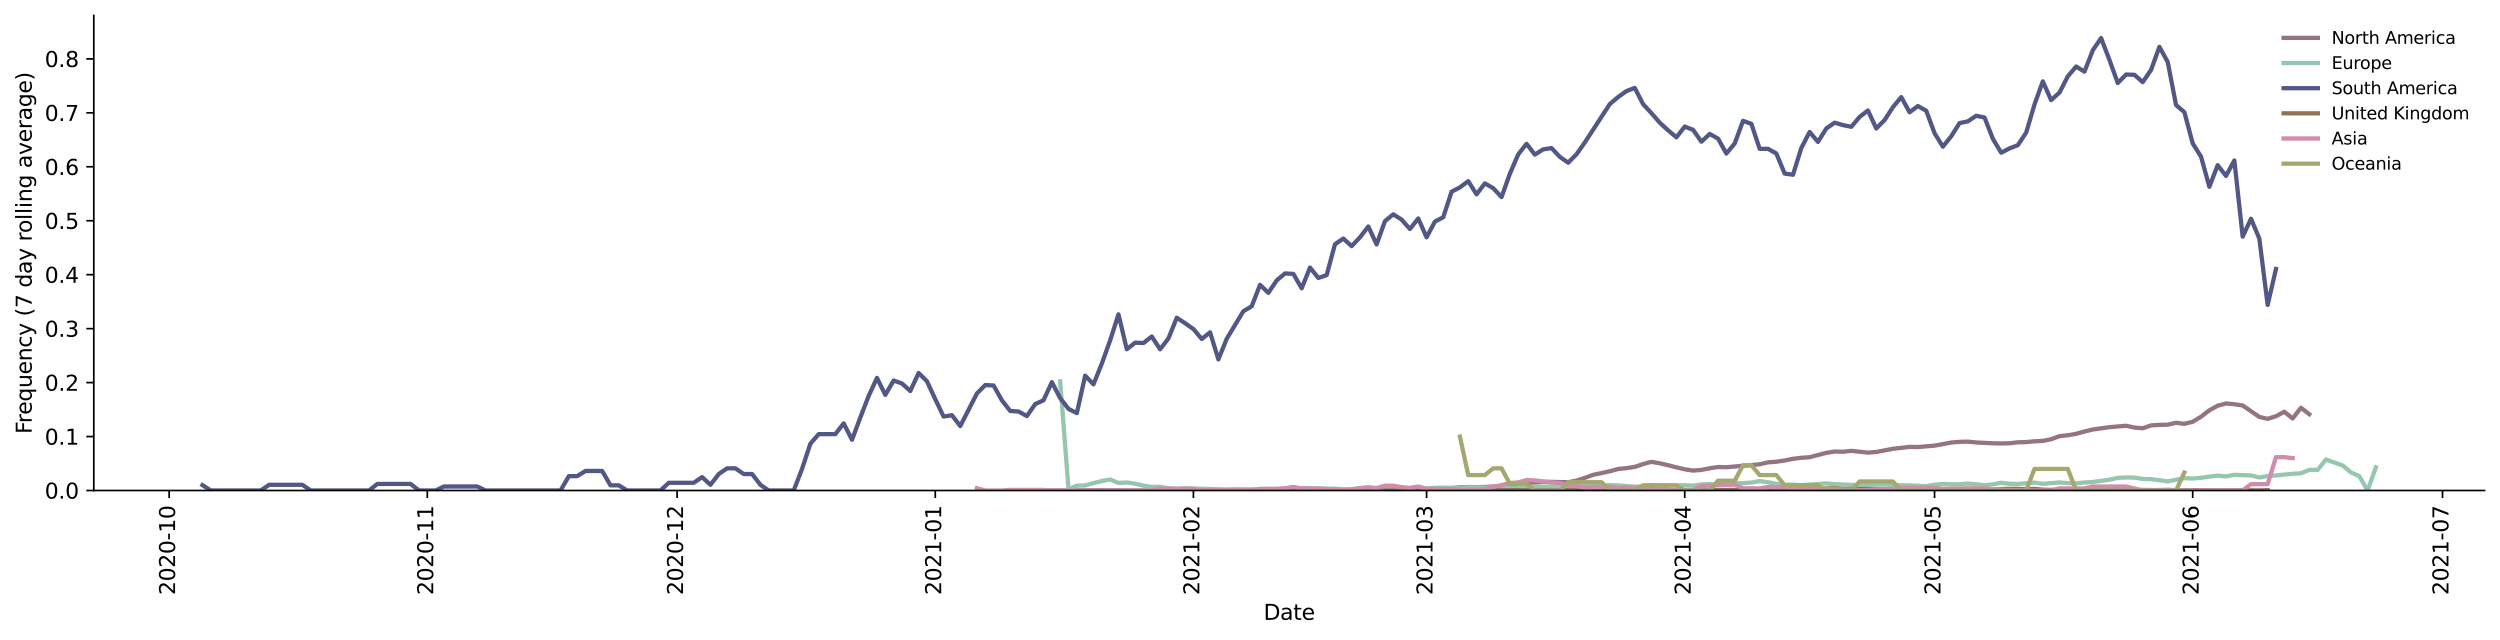 <?xml version="1.0" encoding="utf-8" standalone="no"?>
<!DOCTYPE svg PUBLIC "-//W3C//DTD SVG 1.1//EN"
  "http://www.w3.org/Graphics/SVG/1.1/DTD/svg11.dtd">
<svg height="298.621pt" version="1.1" viewBox="0 0 1166.981 298.621" width="1166.981pt" xmlns="http://www.w3.org/2000/svg" xmlns:xlink="http://www.w3.org/1999/xlink">
 <defs>
  <style type="text/css">*{stroke-linecap:butt;stroke-linejoin:round;}</style>
 </defs>
 <g id="figure_1">
  <g id="patch_1">
   <path d="M 0 298.621 
L 1166.981 298.621 
L 1166.981 0 
L 0 0 
z
" style="fill:#ffffff;"/>
  </g>
  <g id="axes_1">
   <g id="patch_2">
    <path d="M 43.781 228.96 
L 1159.781 228.96 
L 1159.781 7.2 
L 43.781 7.2 
z
" style="fill:#ffffff;"/>
   </g>
   <g id="matplotlib.axis_1">
    <g id="xtick_1">
     <g id="line2d_1">
      <defs>
       <path d="M 0 0 
L 0 3.5 
" id="mb835ee0e26" style="stroke:#000000;stroke-width:0.8;"/>
      </defs>
      <g>
       <use style="stroke:#000000;stroke-width:0.8;" x="78.96" xlink:href="#mb835ee0e26" y="228.96"/>
      </g>
     </g>
     <g id="text_1">
      <!-- 2020-10 -->
      <g transform="translate(81.719 277.743)rotate(-90)scale(0.1 -0.1)">
       <defs>
        <path d="M 1228 531 
L 3431 531 
L 3431 0 
L 469 0 
L 469 531 
Q 828 903 1448 1529 
Q 2069 2156 2228 2338 
Q 2531 2678 2651 2914 
Q 2772 3150 2772 3378 
Q 2772 3750 2511 3984 
Q 2250 4219 1831 4219 
Q 1534 4219 1204 4116 
Q 875 4013 500 3803 
L 500 4441 
Q 881 4594 1212 4672 
Q 1544 4750 1819 4750 
Q 2544 4750 2975 4387 
Q 3406 4025 3406 3419 
Q 3406 3131 3298 2873 
Q 3191 2616 2906 2266 
Q 2828 2175 2409 1742 
Q 1991 1309 1228 531 
z
" id="DejaVuSans-32" transform="scale(0.016)"/>
        <path d="M 2034 4250 
Q 1547 4250 1301 3770 
Q 1056 3291 1056 2328 
Q 1056 1369 1301 889 
Q 1547 409 2034 409 
Q 2525 409 2770 889 
Q 3016 1369 3016 2328 
Q 3016 3291 2770 3770 
Q 2525 4250 2034 4250 
z
M 2034 4750 
Q 2819 4750 3233 4129 
Q 3647 3509 3647 2328 
Q 3647 1150 3233 529 
Q 2819 -91 2034 -91 
Q 1250 -91 836 529 
Q 422 1150 422 2328 
Q 422 3509 836 4129 
Q 1250 4750 2034 4750 
z
" id="DejaVuSans-30" transform="scale(0.016)"/>
        <path d="M 313 2009 
L 1997 2009 
L 1997 1497 
L 313 1497 
L 313 2009 
z
" id="DejaVuSans-2d" transform="scale(0.016)"/>
        <path d="M 794 531 
L 1825 531 
L 1825 4091 
L 703 3866 
L 703 4441 
L 1819 4666 
L 2450 4666 
L 2450 531 
L 3481 531 
L 3481 0 
L 794 0 
L 794 531 
z
" id="DejaVuSans-31" transform="scale(0.016)"/>
       </defs>
       <use xlink:href="#DejaVuSans-32"/>
       <use x="63.623" xlink:href="#DejaVuSans-30"/>
       <use x="127.246" xlink:href="#DejaVuSans-32"/>
       <use x="190.869" xlink:href="#DejaVuSans-30"/>
       <use x="254.492" xlink:href="#DejaVuSans-2d"/>
       <use x="290.576" xlink:href="#DejaVuSans-31"/>
       <use x="354.199" xlink:href="#DejaVuSans-30"/>
      </g>
     </g>
    </g>
    <g id="xtick_2">
     <g id="line2d_2">
      <g>
       <use style="stroke:#000000;stroke-width:0.8;" x="199.462" xlink:href="#mb835ee0e26" y="228.96"/>
      </g>
     </g>
     <g id="text_2">
      <!-- 2020-11 -->
      <g transform="translate(202.221 277.743)rotate(-90)scale(0.1 -0.1)">
       <use xlink:href="#DejaVuSans-32"/>
       <use x="63.623" xlink:href="#DejaVuSans-30"/>
       <use x="127.246" xlink:href="#DejaVuSans-32"/>
       <use x="190.869" xlink:href="#DejaVuSans-30"/>
       <use x="254.492" xlink:href="#DejaVuSans-2d"/>
       <use x="290.576" xlink:href="#DejaVuSans-31"/>
       <use x="354.199" xlink:href="#DejaVuSans-31"/>
      </g>
     </g>
    </g>
    <g id="xtick_3">
     <g id="line2d_3">
      <g>
       <use style="stroke:#000000;stroke-width:0.8;" x="316.076" xlink:href="#mb835ee0e26" y="228.96"/>
      </g>
     </g>
     <g id="text_3">
      <!-- 2020-12 -->
      <g transform="translate(318.835 277.743)rotate(-90)scale(0.1 -0.1)">
       <use xlink:href="#DejaVuSans-32"/>
       <use x="63.623" xlink:href="#DejaVuSans-30"/>
       <use x="127.246" xlink:href="#DejaVuSans-32"/>
       <use x="190.869" xlink:href="#DejaVuSans-30"/>
       <use x="254.492" xlink:href="#DejaVuSans-2d"/>
       <use x="290.576" xlink:href="#DejaVuSans-31"/>
       <use x="354.199" xlink:href="#DejaVuSans-32"/>
      </g>
     </g>
    </g>
    <g id="xtick_4">
     <g id="line2d_4">
      <g>
       <use style="stroke:#000000;stroke-width:0.8;" x="436.577" xlink:href="#mb835ee0e26" y="228.96"/>
      </g>
     </g>
     <g id="text_4">
      <!-- 2021-01 -->
      <g transform="translate(439.337 277.743)rotate(-90)scale(0.1 -0.1)">
       <use xlink:href="#DejaVuSans-32"/>
       <use x="63.623" xlink:href="#DejaVuSans-30"/>
       <use x="127.246" xlink:href="#DejaVuSans-32"/>
       <use x="190.869" xlink:href="#DejaVuSans-31"/>
       <use x="254.492" xlink:href="#DejaVuSans-2d"/>
       <use x="290.576" xlink:href="#DejaVuSans-30"/>
       <use x="354.199" xlink:href="#DejaVuSans-31"/>
      </g>
     </g>
    </g>
    <g id="xtick_5">
     <g id="line2d_5">
      <g>
       <use style="stroke:#000000;stroke-width:0.8;" x="557.079" xlink:href="#mb835ee0e26" y="228.96"/>
      </g>
     </g>
     <g id="text_5">
      <!-- 2021-02 -->
      <g transform="translate(559.838 277.743)rotate(-90)scale(0.1 -0.1)">
       <use xlink:href="#DejaVuSans-32"/>
       <use x="63.623" xlink:href="#DejaVuSans-30"/>
       <use x="127.246" xlink:href="#DejaVuSans-32"/>
       <use x="190.869" xlink:href="#DejaVuSans-31"/>
       <use x="254.492" xlink:href="#DejaVuSans-2d"/>
       <use x="290.576" xlink:href="#DejaVuSans-30"/>
       <use x="354.199" xlink:href="#DejaVuSans-32"/>
      </g>
     </g>
    </g>
    <g id="xtick_6">
     <g id="line2d_6">
      <g>
       <use style="stroke:#000000;stroke-width:0.8;" x="665.919" xlink:href="#mb835ee0e26" y="228.96"/>
      </g>
     </g>
     <g id="text_6">
      <!-- 2021-03 -->
      <g transform="translate(668.679 277.743)rotate(-90)scale(0.1 -0.1)">
       <defs>
        <path d="M 2597 2516 
Q 3050 2419 3304 2112 
Q 3559 1806 3559 1356 
Q 3559 666 3084 287 
Q 2609 -91 1734 -91 
Q 1441 -91 1130 -33 
Q 819 25 488 141 
L 488 750 
Q 750 597 1062 519 
Q 1375 441 1716 441 
Q 2309 441 2620 675 
Q 2931 909 2931 1356 
Q 2931 1769 2642 2001 
Q 2353 2234 1838 2234 
L 1294 2234 
L 1294 2753 
L 1863 2753 
Q 2328 2753 2575 2939 
Q 2822 3125 2822 3475 
Q 2822 3834 2567 4026 
Q 2313 4219 1838 4219 
Q 1578 4219 1281 4162 
Q 984 4106 628 3988 
L 628 4550 
Q 988 4650 1302 4700 
Q 1616 4750 1894 4750 
Q 2613 4750 3031 4423 
Q 3450 4097 3450 3541 
Q 3450 3153 3228 2886 
Q 3006 2619 2597 2516 
z
" id="DejaVuSans-33" transform="scale(0.016)"/>
       </defs>
       <use xlink:href="#DejaVuSans-32"/>
       <use x="63.623" xlink:href="#DejaVuSans-30"/>
       <use x="127.246" xlink:href="#DejaVuSans-32"/>
       <use x="190.869" xlink:href="#DejaVuSans-31"/>
       <use x="254.492" xlink:href="#DejaVuSans-2d"/>
       <use x="290.576" xlink:href="#DejaVuSans-30"/>
       <use x="354.199" xlink:href="#DejaVuSans-33"/>
      </g>
     </g>
    </g>
    <g id="xtick_7">
     <g id="line2d_7">
      <g>
       <use style="stroke:#000000;stroke-width:0.8;" x="786.421" xlink:href="#mb835ee0e26" y="228.96"/>
      </g>
     </g>
     <g id="text_7">
      <!-- 2021-04 -->
      <g transform="translate(789.18 277.743)rotate(-90)scale(0.1 -0.1)">
       <defs>
        <path d="M 2419 4116 
L 825 1625 
L 2419 1625 
L 2419 4116 
z
M 2253 4666 
L 3047 4666 
L 3047 1625 
L 3713 1625 
L 3713 1100 
L 3047 1100 
L 3047 0 
L 2419 0 
L 2419 1100 
L 313 1100 
L 313 1709 
L 2253 4666 
z
" id="DejaVuSans-34" transform="scale(0.016)"/>
       </defs>
       <use xlink:href="#DejaVuSans-32"/>
       <use x="63.623" xlink:href="#DejaVuSans-30"/>
       <use x="127.246" xlink:href="#DejaVuSans-32"/>
       <use x="190.869" xlink:href="#DejaVuSans-31"/>
       <use x="254.492" xlink:href="#DejaVuSans-2d"/>
       <use x="290.576" xlink:href="#DejaVuSans-30"/>
       <use x="354.199" xlink:href="#DejaVuSans-34"/>
      </g>
     </g>
    </g>
    <g id="xtick_8">
     <g id="line2d_8">
      <g>
       <use style="stroke:#000000;stroke-width:0.8;" x="903.035" xlink:href="#mb835ee0e26" y="228.96"/>
      </g>
     </g>
     <g id="text_8">
      <!-- 2021-05 -->
      <g transform="translate(905.795 277.743)rotate(-90)scale(0.1 -0.1)">
       <defs>
        <path d="M 691 4666 
L 3169 4666 
L 3169 4134 
L 1269 4134 
L 1269 2991 
Q 1406 3038 1543 3061 
Q 1681 3084 1819 3084 
Q 2600 3084 3056 2656 
Q 3513 2228 3513 1497 
Q 3513 744 3044 326 
Q 2575 -91 1722 -91 
Q 1428 -91 1123 -41 
Q 819 9 494 109 
L 494 744 
Q 775 591 1075 516 
Q 1375 441 1709 441 
Q 2250 441 2565 725 
Q 2881 1009 2881 1497 
Q 2881 1984 2565 2268 
Q 2250 2553 1709 2553 
Q 1456 2553 1204 2497 
Q 953 2441 691 2322 
L 691 4666 
z
" id="DejaVuSans-35" transform="scale(0.016)"/>
       </defs>
       <use xlink:href="#DejaVuSans-32"/>
       <use x="63.623" xlink:href="#DejaVuSans-30"/>
       <use x="127.246" xlink:href="#DejaVuSans-32"/>
       <use x="190.869" xlink:href="#DejaVuSans-31"/>
       <use x="254.492" xlink:href="#DejaVuSans-2d"/>
       <use x="290.576" xlink:href="#DejaVuSans-30"/>
       <use x="354.199" xlink:href="#DejaVuSans-35"/>
      </g>
     </g>
    </g>
    <g id="xtick_9">
     <g id="line2d_9">
      <g>
       <use style="stroke:#000000;stroke-width:0.8;" x="1023.537" xlink:href="#mb835ee0e26" y="228.96"/>
      </g>
     </g>
     <g id="text_9">
      <!-- 2021-06 -->
      <g transform="translate(1026.296 277.743)rotate(-90)scale(0.1 -0.1)">
       <defs>
        <path d="M 2113 2584 
Q 1688 2584 1439 2293 
Q 1191 2003 1191 1497 
Q 1191 994 1439 701 
Q 1688 409 2113 409 
Q 2538 409 2786 701 
Q 3034 994 3034 1497 
Q 3034 2003 2786 2293 
Q 2538 2584 2113 2584 
z
M 3366 4563 
L 3366 3988 
Q 3128 4100 2886 4159 
Q 2644 4219 2406 4219 
Q 1781 4219 1451 3797 
Q 1122 3375 1075 2522 
Q 1259 2794 1537 2939 
Q 1816 3084 2150 3084 
Q 2853 3084 3261 2657 
Q 3669 2231 3669 1497 
Q 3669 778 3244 343 
Q 2819 -91 2113 -91 
Q 1303 -91 875 529 
Q 447 1150 447 2328 
Q 447 3434 972 4092 
Q 1497 4750 2381 4750 
Q 2619 4750 2861 4703 
Q 3103 4656 3366 4563 
z
" id="DejaVuSans-36" transform="scale(0.016)"/>
       </defs>
       <use xlink:href="#DejaVuSans-32"/>
       <use x="63.623" xlink:href="#DejaVuSans-30"/>
       <use x="127.246" xlink:href="#DejaVuSans-32"/>
       <use x="190.869" xlink:href="#DejaVuSans-31"/>
       <use x="254.492" xlink:href="#DejaVuSans-2d"/>
       <use x="290.576" xlink:href="#DejaVuSans-30"/>
       <use x="354.199" xlink:href="#DejaVuSans-36"/>
      </g>
     </g>
    </g>
    <g id="xtick_10">
     <g id="line2d_10">
      <g>
       <use style="stroke:#000000;stroke-width:0.8;" x="1140.151" xlink:href="#mb835ee0e26" y="228.96"/>
      </g>
     </g>
     <g id="text_10">
      <!-- 2021-07 -->
      <g transform="translate(1142.911 277.743)rotate(-90)scale(0.1 -0.1)">
       <defs>
        <path d="M 525 4666 
L 3525 4666 
L 3525 4397 
L 1831 0 
L 1172 0 
L 2766 4134 
L 525 4134 
L 525 4666 
z
" id="DejaVuSans-37" transform="scale(0.016)"/>
       </defs>
       <use xlink:href="#DejaVuSans-32"/>
       <use x="63.623" xlink:href="#DejaVuSans-30"/>
       <use x="127.246" xlink:href="#DejaVuSans-32"/>
       <use x="190.869" xlink:href="#DejaVuSans-31"/>
       <use x="254.492" xlink:href="#DejaVuSans-2d"/>
       <use x="290.576" xlink:href="#DejaVuSans-30"/>
       <use x="354.199" xlink:href="#DejaVuSans-37"/>
      </g>
     </g>
    </g>
    <g id="text_11">
     <!-- Date -->
     <g transform="translate(589.83 289.341)scale(0.1 -0.1)">
      <defs>
       <path d="M 1259 4147 
L 1259 519 
L 2022 519 
Q 2988 519 3436 956 
Q 3884 1394 3884 2338 
Q 3884 3275 3436 3711 
Q 2988 4147 2022 4147 
L 1259 4147 
z
M 628 4666 
L 1925 4666 
Q 3281 4666 3915 4102 
Q 4550 3538 4550 2338 
Q 4550 1131 3912 565 
Q 3275 0 1925 0 
L 628 0 
L 628 4666 
z
" id="DejaVuSans-44" transform="scale(0.016)"/>
       <path d="M 2194 1759 
Q 1497 1759 1228 1600 
Q 959 1441 959 1056 
Q 959 750 1161 570 
Q 1363 391 1709 391 
Q 2188 391 2477 730 
Q 2766 1069 2766 1631 
L 2766 1759 
L 2194 1759 
z
M 3341 1997 
L 3341 0 
L 2766 0 
L 2766 531 
Q 2569 213 2275 61 
Q 1981 -91 1556 -91 
Q 1019 -91 701 211 
Q 384 513 384 1019 
Q 384 1609 779 1909 
Q 1175 2209 1959 2209 
L 2766 2209 
L 2766 2266 
Q 2766 2663 2505 2880 
Q 2244 3097 1772 3097 
Q 1472 3097 1187 3025 
Q 903 2953 641 2809 
L 641 3341 
Q 956 3463 1253 3523 
Q 1550 3584 1831 3584 
Q 2591 3584 2966 3190 
Q 3341 2797 3341 1997 
z
" id="DejaVuSans-61" transform="scale(0.016)"/>
       <path d="M 1172 4494 
L 1172 3500 
L 2356 3500 
L 2356 3053 
L 1172 3053 
L 1172 1153 
Q 1172 725 1289 603 
Q 1406 481 1766 481 
L 2356 481 
L 2356 0 
L 1766 0 
Q 1100 0 847 248 
Q 594 497 594 1153 
L 594 3053 
L 172 3053 
L 172 3500 
L 594 3500 
L 594 4494 
L 1172 4494 
z
" id="DejaVuSans-74" transform="scale(0.016)"/>
       <path d="M 3597 1894 
L 3597 1613 
L 953 1613 
Q 991 1019 1311 708 
Q 1631 397 2203 397 
Q 2534 397 2845 478 
Q 3156 559 3463 722 
L 3463 178 
Q 3153 47 2828 -22 
Q 2503 -91 2169 -91 
Q 1331 -91 842 396 
Q 353 884 353 1716 
Q 353 2575 817 3079 
Q 1281 3584 2069 3584 
Q 2775 3584 3186 3129 
Q 3597 2675 3597 1894 
z
M 3022 2063 
Q 3016 2534 2758 2815 
Q 2500 3097 2075 3097 
Q 1594 3097 1305 2825 
Q 1016 2553 972 2059 
L 3022 2063 
z
" id="DejaVuSans-65" transform="scale(0.016)"/>
      </defs>
      <use xlink:href="#DejaVuSans-44"/>
      <use x="77.002" xlink:href="#DejaVuSans-61"/>
      <use x="138.281" xlink:href="#DejaVuSans-74"/>
      <use x="177.49" xlink:href="#DejaVuSans-65"/>
     </g>
    </g>
   </g>
   <g id="matplotlib.axis_2">
    <g id="ytick_1">
     <g id="line2d_11">
      <defs>
       <path d="M 0 0 
L -3.5 0 
" id="m0b8164ed85" style="stroke:#000000;stroke-width:0.8;"/>
      </defs>
      <g>
       <use style="stroke:#000000;stroke-width:0.8;" x="43.781" xlink:href="#m0b8164ed85" y="228.96"/>
      </g>
     </g>
     <g id="text_12">
      <!-- 0.0 -->
      <g transform="translate(20.878 232.759)scale(0.1 -0.1)">
       <defs>
        <path d="M 684 794 
L 1344 794 
L 1344 0 
L 684 0 
L 684 794 
z
" id="DejaVuSans-2e" transform="scale(0.016)"/>
       </defs>
       <use xlink:href="#DejaVuSans-30"/>
       <use x="63.623" xlink:href="#DejaVuSans-2e"/>
       <use x="95.41" xlink:href="#DejaVuSans-30"/>
      </g>
     </g>
    </g>
    <g id="ytick_2">
     <g id="line2d_12">
      <g>
       <use style="stroke:#000000;stroke-width:0.8;" x="43.781" xlink:href="#m0b8164ed85" y="203.775"/>
      </g>
     </g>
     <g id="text_13">
      <!-- 0.1 -->
      <g transform="translate(20.878 207.574)scale(0.1 -0.1)">
       <use xlink:href="#DejaVuSans-30"/>
       <use x="63.623" xlink:href="#DejaVuSans-2e"/>
       <use x="95.41" xlink:href="#DejaVuSans-31"/>
      </g>
     </g>
    </g>
    <g id="ytick_3">
     <g id="line2d_13">
      <g>
       <use style="stroke:#000000;stroke-width:0.8;" x="43.781" xlink:href="#m0b8164ed85" y="178.59"/>
      </g>
     </g>
     <g id="text_14">
      <!-- 0.2 -->
      <g transform="translate(20.878 182.39)scale(0.1 -0.1)">
       <use xlink:href="#DejaVuSans-30"/>
       <use x="63.623" xlink:href="#DejaVuSans-2e"/>
       <use x="95.41" xlink:href="#DejaVuSans-32"/>
      </g>
     </g>
    </g>
    <g id="ytick_4">
     <g id="line2d_14">
      <g>
       <use style="stroke:#000000;stroke-width:0.8;" x="43.781" xlink:href="#m0b8164ed85" y="153.406"/>
      </g>
     </g>
     <g id="text_15">
      <!-- 0.3 -->
      <g transform="translate(20.878 157.205)scale(0.1 -0.1)">
       <use xlink:href="#DejaVuSans-30"/>
       <use x="63.623" xlink:href="#DejaVuSans-2e"/>
       <use x="95.41" xlink:href="#DejaVuSans-33"/>
      </g>
     </g>
    </g>
    <g id="ytick_5">
     <g id="line2d_15">
      <g>
       <use style="stroke:#000000;stroke-width:0.8;" x="43.781" xlink:href="#m0b8164ed85" y="128.221"/>
      </g>
     </g>
     <g id="text_16">
      <!-- 0.4 -->
      <g transform="translate(20.878 132.02)scale(0.1 -0.1)">
       <use xlink:href="#DejaVuSans-30"/>
       <use x="63.623" xlink:href="#DejaVuSans-2e"/>
       <use x="95.41" xlink:href="#DejaVuSans-34"/>
      </g>
     </g>
    </g>
    <g id="ytick_6">
     <g id="line2d_16">
      <g>
       <use style="stroke:#000000;stroke-width:0.8;" x="43.781" xlink:href="#m0b8164ed85" y="103.036"/>
      </g>
     </g>
     <g id="text_17">
      <!-- 0.5 -->
      <g transform="translate(20.878 106.835)scale(0.1 -0.1)">
       <use xlink:href="#DejaVuSans-30"/>
       <use x="63.623" xlink:href="#DejaVuSans-2e"/>
       <use x="95.41" xlink:href="#DejaVuSans-35"/>
      </g>
     </g>
    </g>
    <g id="ytick_7">
     <g id="line2d_17">
      <g>
       <use style="stroke:#000000;stroke-width:0.8;" x="43.781" xlink:href="#m0b8164ed85" y="77.851"/>
      </g>
     </g>
     <g id="text_18">
      <!-- 0.6 -->
      <g transform="translate(20.878 81.651)scale(0.1 -0.1)">
       <use xlink:href="#DejaVuSans-30"/>
       <use x="63.623" xlink:href="#DejaVuSans-2e"/>
       <use x="95.41" xlink:href="#DejaVuSans-36"/>
      </g>
     </g>
    </g>
    <g id="ytick_8">
     <g id="line2d_18">
      <g>
       <use style="stroke:#000000;stroke-width:0.8;" x="43.781" xlink:href="#m0b8164ed85" y="52.667"/>
      </g>
     </g>
     <g id="text_19">
      <!-- 0.7 -->
      <g transform="translate(20.878 56.466)scale(0.1 -0.1)">
       <use xlink:href="#DejaVuSans-30"/>
       <use x="63.623" xlink:href="#DejaVuSans-2e"/>
       <use x="95.41" xlink:href="#DejaVuSans-37"/>
      </g>
     </g>
    </g>
    <g id="ytick_9">
     <g id="line2d_19">
      <g>
       <use style="stroke:#000000;stroke-width:0.8;" x="43.781" xlink:href="#m0b8164ed85" y="27.482"/>
      </g>
     </g>
     <g id="text_20">
      <!-- 0.8 -->
      <g transform="translate(20.878 31.281)scale(0.1 -0.1)">
       <defs>
        <path d="M 2034 2216 
Q 1584 2216 1326 1975 
Q 1069 1734 1069 1313 
Q 1069 891 1326 650 
Q 1584 409 2034 409 
Q 2484 409 2743 651 
Q 3003 894 3003 1313 
Q 3003 1734 2745 1975 
Q 2488 2216 2034 2216 
z
M 1403 2484 
Q 997 2584 770 2862 
Q 544 3141 544 3541 
Q 544 4100 942 4425 
Q 1341 4750 2034 4750 
Q 2731 4750 3128 4425 
Q 3525 4100 3525 3541 
Q 3525 3141 3298 2862 
Q 3072 2584 2669 2484 
Q 3125 2378 3379 2068 
Q 3634 1759 3634 1313 
Q 3634 634 3220 271 
Q 2806 -91 2034 -91 
Q 1263 -91 848 271 
Q 434 634 434 1313 
Q 434 1759 690 2068 
Q 947 2378 1403 2484 
z
M 1172 3481 
Q 1172 3119 1398 2916 
Q 1625 2713 2034 2713 
Q 2441 2713 2670 2916 
Q 2900 3119 2900 3481 
Q 2900 3844 2670 4047 
Q 2441 4250 2034 4250 
Q 1625 4250 1398 4047 
Q 1172 3844 1172 3481 
z
" id="DejaVuSans-38" transform="scale(0.016)"/>
       </defs>
       <use xlink:href="#DejaVuSans-30"/>
       <use x="63.623" xlink:href="#DejaVuSans-2e"/>
       <use x="95.41" xlink:href="#DejaVuSans-38"/>
      </g>
     </g>
    </g>
    <g id="text_21">
     <!-- Frequency (7 day rolling average) -->
     <g transform="translate(14.798 202.529)rotate(-90)scale(0.1 -0.1)">
      <defs>
       <path d="M 628 4666 
L 3309 4666 
L 3309 4134 
L 1259 4134 
L 1259 2759 
L 3109 2759 
L 3109 2228 
L 1259 2228 
L 1259 0 
L 628 0 
L 628 4666 
z
" id="DejaVuSans-46" transform="scale(0.016)"/>
       <path d="M 2631 2963 
Q 2534 3019 2420 3045 
Q 2306 3072 2169 3072 
Q 1681 3072 1420 2755 
Q 1159 2438 1159 1844 
L 1159 0 
L 581 0 
L 581 3500 
L 1159 3500 
L 1159 2956 
Q 1341 3275 1631 3429 
Q 1922 3584 2338 3584 
Q 2397 3584 2469 3576 
Q 2541 3569 2628 3553 
L 2631 2963 
z
" id="DejaVuSans-72" transform="scale(0.016)"/>
       <path d="M 947 1747 
Q 947 1113 1208 752 
Q 1469 391 1925 391 
Q 2381 391 2643 752 
Q 2906 1113 2906 1747 
Q 2906 2381 2643 2742 
Q 2381 3103 1925 3103 
Q 1469 3103 1208 2742 
Q 947 2381 947 1747 
z
M 2906 525 
Q 2725 213 2448 61 
Q 2172 -91 1784 -91 
Q 1150 -91 751 415 
Q 353 922 353 1747 
Q 353 2572 751 3078 
Q 1150 3584 1784 3584 
Q 2172 3584 2448 3432 
Q 2725 3281 2906 2969 
L 2906 3500 
L 3481 3500 
L 3481 -1331 
L 2906 -1331 
L 2906 525 
z
" id="DejaVuSans-71" transform="scale(0.016)"/>
       <path d="M 544 1381 
L 544 3500 
L 1119 3500 
L 1119 1403 
Q 1119 906 1312 657 
Q 1506 409 1894 409 
Q 2359 409 2629 706 
Q 2900 1003 2900 1516 
L 2900 3500 
L 3475 3500 
L 3475 0 
L 2900 0 
L 2900 538 
Q 2691 219 2414 64 
Q 2138 -91 1772 -91 
Q 1169 -91 856 284 
Q 544 659 544 1381 
z
M 1991 3584 
L 1991 3584 
z
" id="DejaVuSans-75" transform="scale(0.016)"/>
       <path d="M 3513 2113 
L 3513 0 
L 2938 0 
L 2938 2094 
Q 2938 2591 2744 2837 
Q 2550 3084 2163 3084 
Q 1697 3084 1428 2787 
Q 1159 2491 1159 1978 
L 1159 0 
L 581 0 
L 581 3500 
L 1159 3500 
L 1159 2956 
Q 1366 3272 1645 3428 
Q 1925 3584 2291 3584 
Q 2894 3584 3203 3211 
Q 3513 2838 3513 2113 
z
" id="DejaVuSans-6e" transform="scale(0.016)"/>
       <path d="M 3122 3366 
L 3122 2828 
Q 2878 2963 2633 3030 
Q 2388 3097 2138 3097 
Q 1578 3097 1268 2742 
Q 959 2388 959 1747 
Q 959 1106 1268 751 
Q 1578 397 2138 397 
Q 2388 397 2633 464 
Q 2878 531 3122 666 
L 3122 134 
Q 2881 22 2623 -34 
Q 2366 -91 2075 -91 
Q 1284 -91 818 406 
Q 353 903 353 1747 
Q 353 2603 823 3093 
Q 1294 3584 2113 3584 
Q 2378 3584 2631 3529 
Q 2884 3475 3122 3366 
z
" id="DejaVuSans-63" transform="scale(0.016)"/>
       <path d="M 2059 -325 
Q 1816 -950 1584 -1140 
Q 1353 -1331 966 -1331 
L 506 -1331 
L 506 -850 
L 844 -850 
Q 1081 -850 1212 -737 
Q 1344 -625 1503 -206 
L 1606 56 
L 191 3500 
L 800 3500 
L 1894 763 
L 2988 3500 
L 3597 3500 
L 2059 -325 
z
" id="DejaVuSans-79" transform="scale(0.016)"/>
       <path id="DejaVuSans-20" transform="scale(0.016)"/>
       <path d="M 1984 4856 
Q 1566 4138 1362 3434 
Q 1159 2731 1159 2009 
Q 1159 1288 1364 580 
Q 1569 -128 1984 -844 
L 1484 -844 
Q 1016 -109 783 600 
Q 550 1309 550 2009 
Q 550 2706 781 3412 
Q 1013 4119 1484 4856 
L 1984 4856 
z
" id="DejaVuSans-28" transform="scale(0.016)"/>
       <path d="M 2906 2969 
L 2906 4863 
L 3481 4863 
L 3481 0 
L 2906 0 
L 2906 525 
Q 2725 213 2448 61 
Q 2172 -91 1784 -91 
Q 1150 -91 751 415 
Q 353 922 353 1747 
Q 353 2572 751 3078 
Q 1150 3584 1784 3584 
Q 2172 3584 2448 3432 
Q 2725 3281 2906 2969 
z
M 947 1747 
Q 947 1113 1208 752 
Q 1469 391 1925 391 
Q 2381 391 2643 752 
Q 2906 1113 2906 1747 
Q 2906 2381 2643 2742 
Q 2381 3103 1925 3103 
Q 1469 3103 1208 2742 
Q 947 2381 947 1747 
z
" id="DejaVuSans-64" transform="scale(0.016)"/>
       <path d="M 1959 3097 
Q 1497 3097 1228 2736 
Q 959 2375 959 1747 
Q 959 1119 1226 758 
Q 1494 397 1959 397 
Q 2419 397 2687 759 
Q 2956 1122 2956 1747 
Q 2956 2369 2687 2733 
Q 2419 3097 1959 3097 
z
M 1959 3584 
Q 2709 3584 3137 3096 
Q 3566 2609 3566 1747 
Q 3566 888 3137 398 
Q 2709 -91 1959 -91 
Q 1206 -91 779 398 
Q 353 888 353 1747 
Q 353 2609 779 3096 
Q 1206 3584 1959 3584 
z
" id="DejaVuSans-6f" transform="scale(0.016)"/>
       <path d="M 603 4863 
L 1178 4863 
L 1178 0 
L 603 0 
L 603 4863 
z
" id="DejaVuSans-6c" transform="scale(0.016)"/>
       <path d="M 603 3500 
L 1178 3500 
L 1178 0 
L 603 0 
L 603 3500 
z
M 603 4863 
L 1178 4863 
L 1178 4134 
L 603 4134 
L 603 4863 
z
" id="DejaVuSans-69" transform="scale(0.016)"/>
       <path d="M 2906 1791 
Q 2906 2416 2648 2759 
Q 2391 3103 1925 3103 
Q 1463 3103 1205 2759 
Q 947 2416 947 1791 
Q 947 1169 1205 825 
Q 1463 481 1925 481 
Q 2391 481 2648 825 
Q 2906 1169 2906 1791 
z
M 3481 434 
Q 3481 -459 3084 -895 
Q 2688 -1331 1869 -1331 
Q 1566 -1331 1297 -1286 
Q 1028 -1241 775 -1147 
L 775 -588 
Q 1028 -725 1275 -790 
Q 1522 -856 1778 -856 
Q 2344 -856 2625 -561 
Q 2906 -266 2906 331 
L 2906 616 
Q 2728 306 2450 153 
Q 2172 0 1784 0 
Q 1141 0 747 490 
Q 353 981 353 1791 
Q 353 2603 747 3093 
Q 1141 3584 1784 3584 
Q 2172 3584 2450 3431 
Q 2728 3278 2906 2969 
L 2906 3500 
L 3481 3500 
L 3481 434 
z
" id="DejaVuSans-67" transform="scale(0.016)"/>
       <path d="M 191 3500 
L 800 3500 
L 1894 563 
L 2988 3500 
L 3597 3500 
L 2284 0 
L 1503 0 
L 191 3500 
z
" id="DejaVuSans-76" transform="scale(0.016)"/>
       <path d="M 513 4856 
L 1013 4856 
Q 1481 4119 1714 3412 
Q 1947 2706 1947 2009 
Q 1947 1309 1714 600 
Q 1481 -109 1013 -844 
L 513 -844 
Q 928 -128 1133 580 
Q 1338 1288 1338 2009 
Q 1338 2731 1133 3434 
Q 928 4138 513 4856 
z
" id="DejaVuSans-29" transform="scale(0.016)"/>
      </defs>
      <use xlink:href="#DejaVuSans-46"/>
      <use x="50.27" xlink:href="#DejaVuSans-72"/>
      <use x="89.133" xlink:href="#DejaVuSans-65"/>
      <use x="150.656" xlink:href="#DejaVuSans-71"/>
      <use x="214.133" xlink:href="#DejaVuSans-75"/>
      <use x="277.512" xlink:href="#DejaVuSans-65"/>
      <use x="339.035" xlink:href="#DejaVuSans-6e"/>
      <use x="402.414" xlink:href="#DejaVuSans-63"/>
      <use x="457.395" xlink:href="#DejaVuSans-79"/>
      <use x="516.574" xlink:href="#DejaVuSans-20"/>
      <use x="548.361" xlink:href="#DejaVuSans-28"/>
      <use x="587.375" xlink:href="#DejaVuSans-37"/>
      <use x="650.998" xlink:href="#DejaVuSans-20"/>
      <use x="682.785" xlink:href="#DejaVuSans-64"/>
      <use x="746.262" xlink:href="#DejaVuSans-61"/>
      <use x="807.541" xlink:href="#DejaVuSans-79"/>
      <use x="866.721" xlink:href="#DejaVuSans-20"/>
      <use x="898.508" xlink:href="#DejaVuSans-72"/>
      <use x="937.371" xlink:href="#DejaVuSans-6f"/>
      <use x="998.553" xlink:href="#DejaVuSans-6c"/>
      <use x="1026.336" xlink:href="#DejaVuSans-6c"/>
      <use x="1054.119" xlink:href="#DejaVuSans-69"/>
      <use x="1081.902" xlink:href="#DejaVuSans-6e"/>
      <use x="1145.281" xlink:href="#DejaVuSans-67"/>
      <use x="1208.758" xlink:href="#DejaVuSans-20"/>
      <use x="1240.545" xlink:href="#DejaVuSans-61"/>
      <use x="1301.824" xlink:href="#DejaVuSans-76"/>
      <use x="1361.004" xlink:href="#DejaVuSans-65"/>
      <use x="1422.527" xlink:href="#DejaVuSans-72"/>
      <use x="1463.641" xlink:href="#DejaVuSans-61"/>
      <use x="1524.92" xlink:href="#DejaVuSans-67"/>
      <use x="1588.396" xlink:href="#DejaVuSans-65"/>
      <use x="1649.92" xlink:href="#DejaVuSans-29"/>
     </g>
    </g>
   </g>
   <g id="line2d_20">
    <path clip-path="url(#p5f613741c4)" d="M 483.223 228.864 
L 494.885 228.96 
L 502.659 228.861 
L 514.32 228.793 
L 522.095 228.892 
L 533.756 228.96 
L 553.192 228.91 
L 568.74 228.937 
L 595.951 228.842 
L 607.612 228.886 
L 619.273 228.733 
L 634.822 228.813 
L 662.032 228.278 
L 665.919 228.302 
L 673.693 227.851 
L 677.581 227.763 
L 681.468 227.483 
L 685.355 227.346 
L 689.242 227.405 
L 693.129 227.32 
L 697.016 227.122 
L 700.904 227.224 
L 704.791 226.713 
L 712.565 225.374 
L 716.452 225.228 
L 720.339 224.943 
L 724.226 224.947 
L 732.001 225.093 
L 735.888 224.35 
L 739.775 223.079 
L 743.662 221.655 
L 751.436 219.992 
L 755.324 218.922 
L 759.211 218.526 
L 763.098 217.941 
L 766.985 216.635 
L 770.872 215.568 
L 774.759 216.272 
L 778.646 217.153 
L 782.534 218.171 
L 786.421 219.061 
L 790.308 219.675 
L 794.195 219.348 
L 798.082 218.587 
L 801.969 217.984 
L 805.856 218.101 
L 813.631 217.41 
L 817.518 217.119 
L 821.405 216.715 
L 825.292 215.831 
L 829.179 215.528 
L 833.067 214.957 
L 836.954 214.18 
L 840.841 213.683 
L 844.728 213.425 
L 852.502 211.379 
L 856.389 210.777 
L 860.277 210.875 
L 864.164 210.457 
L 871.938 211.274 
L 875.825 210.98 
L 883.599 209.497 
L 891.374 208.587 
L 895.261 208.675 
L 903.035 208.024 
L 910.809 206.576 
L 914.697 206.258 
L 918.584 206.154 
L 922.471 206.534 
L 930.245 206.926 
L 934.132 207.008 
L 938.019 206.913 
L 941.907 206.462 
L 945.794 206.36 
L 949.681 205.986 
L 953.568 205.802 
L 957.455 205.029 
L 961.342 203.603 
L 965.23 203.171 
L 969.117 202.498 
L 973.004 201.428 
L 976.891 200.487 
L 984.665 199.402 
L 992.44 198.742 
L 996.327 199.589 
L 1000.214 199.903 
L 1004.101 198.565 
L 1007.988 198.335 
L 1011.875 198.248 
L 1015.762 197.346 
L 1019.65 197.847 
L 1023.537 196.884 
L 1027.424 194.507 
L 1031.311 191.521 
L 1035.198 189.383 
L 1039.085 188.333 
L 1042.972 188.702 
L 1046.86 189.268 
L 1054.634 194.61 
L 1058.521 195.521 
L 1062.408 194.292 
L 1066.295 192.199 
L 1070.183 195.347 
L 1074.07 190.338 
L 1077.957 193.36 
L 1077.957 193.36 
" style="fill:none;stroke:#947383;stroke-linecap:square;stroke-width:2;"/>
   </g>
   <g id="line2d_21">
    <path clip-path="url(#p5f613741c4)" d="M 494.885 177.998 
L 498.772 228.367 
L 502.659 226.707 
L 506.546 226.609 
L 510.433 225.502 
L 514.32 224.57 
L 518.208 223.774 
L 522.095 225.435 
L 525.982 225.225 
L 529.869 225.785 
L 533.756 226.718 
L 537.643 227.286 
L 541.53 227.228 
L 545.418 227.922 
L 549.305 228.176 
L 553.192 227.944 
L 557.079 228.127 
L 560.966 228.108 
L 572.628 228.575 
L 576.515 228.373 
L 580.402 228.45 
L 588.176 228.311 
L 603.725 228.172 
L 607.612 227.781 
L 615.386 228.052 
L 623.161 228.084 
L 627.048 228.431 
L 630.935 228.284 
L 634.822 227.995 
L 638.709 228.084 
L 650.371 227.895 
L 654.258 228.136 
L 658.145 227.813 
L 662.032 227.812 
L 665.919 227.961 
L 669.806 227.708 
L 673.693 227.628 
L 677.581 227.82 
L 681.468 227.829 
L 685.355 227.452 
L 697.016 227.643 
L 700.904 227.633 
L 704.791 227.871 
L 708.678 227.97 
L 716.452 227.151 
L 720.339 227.178 
L 728.114 226.942 
L 732.001 227.327 
L 735.888 227.377 
L 739.775 226.87 
L 743.662 226.573 
L 747.549 226.631 
L 751.436 226.467 
L 755.324 226.583 
L 763.098 227.21 
L 766.985 226.994 
L 770.872 226.392 
L 778.646 226.669 
L 786.421 226.495 
L 790.308 226.711 
L 794.195 226.152 
L 798.082 225.991 
L 801.969 226.166 
L 809.744 225.441 
L 813.631 225.515 
L 817.518 225.263 
L 821.405 224.569 
L 825.292 225.086 
L 829.179 225.893 
L 833.067 226.265 
L 836.954 226.231 
L 840.841 226.478 
L 852.502 225.653 
L 856.389 226.019 
L 868.051 226.474 
L 871.938 226.424 
L 875.825 226.234 
L 879.712 226.19 
L 883.599 226.466 
L 891.374 226.575 
L 899.148 226.919 
L 903.035 226.261 
L 906.922 225.904 
L 910.809 226.075 
L 914.697 226.057 
L 918.584 225.725 
L 926.358 226.468 
L 930.245 226.126 
L 934.132 225.368 
L 938.019 225.801 
L 941.907 225.922 
L 949.681 225.251 
L 953.568 225.865 
L 961.342 225.195 
L 965.23 225.502 
L 969.117 225.628 
L 973.004 225.224 
L 976.891 225.006 
L 984.665 223.937 
L 988.552 223.065 
L 992.44 222.868 
L 996.327 222.931 
L 1000.214 223.581 
L 1004.101 223.654 
L 1011.875 224.714 
L 1019.65 223.162 
L 1023.537 223.394 
L 1027.424 223.056 
L 1031.311 222.46 
L 1035.198 222.019 
L 1039.085 222.382 
L 1042.972 221.651 
L 1050.747 221.922 
L 1054.634 222.885 
L 1058.521 222.215 
L 1062.408 221.943 
L 1070.183 221.152 
L 1074.07 220.908 
L 1077.957 219.31 
L 1081.844 219.372 
L 1085.731 214.492 
L 1093.505 217.272 
L 1097.393 220.507 
L 1101.28 222.244 
L 1105.167 228.96 
L 1109.054 218.167 
L 1109.054 218.167 
" style="fill:none;stroke:#96c6ad;stroke-linecap:square;stroke-width:2;"/>
   </g>
   <g id="line2d_22">
    <path clip-path="url(#p5f613741c4)" d="M 94.509 226.442 
L 98.396 228.96 
L 121.719 228.96 
L 125.606 226.309 
L 141.154 226.309 
L 145.041 228.96 
L 172.251 228.96 
L 176.139 225.907 
L 191.687 225.907 
L 195.574 228.96 
L 203.349 228.96 
L 207.236 227.094 
L 222.784 227.094 
L 226.672 228.96 
L 261.656 228.96 
L 265.543 222.244 
L 269.43 222.244 
L 273.317 219.846 
L 281.092 219.846 
L 284.979 226.561 
L 288.866 226.561 
L 292.753 228.96 
L 308.302 228.96 
L 312.189 225.362 
L 323.85 225.362 
L 327.737 222.711 
L 331.625 226.309 
L 335.512 221.272 
L 339.399 218.621 
L 343.286 218.621 
L 347.173 221.272 
L 351.06 221.272 
L 354.947 226.309 
L 358.835 228.96 
L 370.496 228.96 
L 374.383 218.886 
L 378.27 207.133 
L 382.157 202.656 
L 389.932 202.656 
L 393.819 197.619 
L 397.706 205.288 
L 401.593 194.883 
L 405.48 184.809 
L 409.367 176.414 
L 413.255 184.33 
L 417.142 177.62 
L 421.029 179.01 
L 424.916 182.514 
L 428.803 174.119 
L 432.69 177.957 
L 436.577 186.352 
L 440.465 194.447 
L 444.352 193.821 
L 448.239 198.881 
L 456.013 183.673 
L 459.9 179.742 
L 463.788 179.942 
L 467.675 186.875 
L 471.562 191.84 
L 475.449 192.085 
L 479.336 194.217 
L 483.223 188.621 
L 487.11 186.848 
L 490.998 178.383 
L 494.885 185.85 
L 498.772 190.855 
L 502.659 192.844 
L 506.546 175.374 
L 510.433 179.395 
L 514.32 169.711 
L 518.208 158.874 
L 522.095 146.731 
L 525.982 163.022 
L 529.869 159.96 
L 533.756 160.12 
L 537.643 157.071 
L 541.53 163.029 
L 545.418 157.972 
L 549.305 148.318 
L 553.192 150.875 
L 557.079 153.6 
L 560.966 158.231 
L 564.853 155.131 
L 568.74 167.763 
L 572.628 158.12 
L 580.402 145.264 
L 584.289 142.965 
L 588.176 132.956 
L 592.063 136.698 
L 595.951 130.878 
L 599.838 127.634 
L 603.725 127.851 
L 607.612 134.576 
L 611.499 124.89 
L 615.386 129.756 
L 619.273 128.408 
L 623.161 114.017 
L 627.048 111.346 
L 630.935 114.891 
L 634.822 110.783 
L 638.709 105.728 
L 642.596 114.095 
L 646.483 103.219 
L 650.371 100.049 
L 654.258 102.51 
L 658.145 106.909 
L 662.032 101.986 
L 665.919 110.767 
L 669.806 103.431 
L 673.693 101.407 
L 677.581 89.493 
L 681.468 87.472 
L 685.355 84.568 
L 689.242 90.698 
L 693.129 85.601 
L 697.016 87.84 
L 700.904 92.004 
L 704.791 81.109 
L 708.678 72.091 
L 712.565 67.125 
L 716.452 72.162 
L 720.339 69.728 
L 724.226 69.127 
L 728.114 73.21 
L 732.001 75.947 
L 735.888 72.015 
L 739.775 66.504 
L 751.436 48.589 
L 755.324 45.295 
L 759.211 42.523 
L 763.098 41.03 
L 766.985 48.62 
L 770.872 52.81 
L 774.759 57.274 
L 778.646 60.824 
L 782.534 64.088 
L 786.421 59.103 
L 790.308 60.594 
L 794.195 66.128 
L 798.082 62.524 
L 801.969 64.706 
L 805.856 71.672 
L 809.744 66.976 
L 813.631 56.414 
L 817.518 57.794 
L 821.405 69.492 
L 825.292 69.465 
L 829.179 71.65 
L 833.067 80.999 
L 836.954 81.573 
L 840.841 69.083 
L 844.728 61.619 
L 848.615 66.234 
L 852.502 59.974 
L 856.389 57.272 
L 860.277 58.393 
L 864.164 59.188 
L 868.051 54.58 
L 871.938 51.569 
L 875.825 59.974 
L 879.712 56.043 
L 883.599 50.013 
L 887.487 45.324 
L 891.374 52.399 
L 895.261 49.496 
L 899.148 51.693 
L 903.035 62.175 
L 906.922 68.458 
L 910.809 63.616 
L 914.697 57.477 
L 918.584 56.64 
L 922.471 54.049 
L 926.358 54.844 
L 930.245 64.776 
L 934.132 71.275 
L 938.019 69.283 
L 941.907 67.767 
L 945.794 61.908 
L 949.681 48.79 
L 953.568 37.993 
L 957.455 46.711 
L 961.342 43.215 
L 965.23 35.648 
L 969.117 31.055 
L 973.004 33.436 
L 976.891 23.492 
L 980.778 17.76 
L 984.665 27.941 
L 988.552 38.745 
L 992.44 34.797 
L 996.327 34.915 
L 1000.214 38.33 
L 1004.101 32.621 
L 1007.988 21.883 
L 1011.875 28.92 
L 1015.762 49.03 
L 1019.65 52.355 
L 1023.537 66.938 
L 1027.424 73.118 
L 1031.311 87.192 
L 1035.198 77.118 
L 1039.085 82.099 
L 1042.972 74.904 
L 1046.86 110.459 
L 1050.747 102.109 
L 1054.634 111.343 
L 1058.521 142.34 
L 1062.408 125.55 
L 1062.408 125.55 
" style="fill:none;stroke:#525886;stroke-linecap:square;stroke-width:2;"/>
   </g>
   <g id="line2d_23">
    <path clip-path="url(#p5f613741c4)" d="M 584.289 228.903 
L 588.176 228.96 
L 592.063 228.96 
L 595.951 228.96 
L 599.838 228.96 
L 603.725 228.929 
L 607.612 228.929 
L 611.499 228.929 
L 615.386 228.89 
L 619.273 228.864 
L 623.161 228.895 
L 627.048 228.895 
L 630.935 228.895 
L 634.822 228.934 
L 638.709 228.96 
L 642.596 228.96 
L 646.483 228.96 
L 650.371 228.96 
L 654.258 228.936 
L 658.145 228.905 
L 662.032 228.905 
L 665.919 228.884 
L 669.806 228.862 
L 673.693 228.865 
L 677.581 228.896 
L 681.468 228.896 
L 685.355 228.882 
L 689.242 228.904 
L 693.129 228.882 
L 697.016 228.861 
L 700.904 228.861 
L 704.791 228.83 
L 708.678 228.83 
L 712.565 228.852 
L 716.452 228.825 
L 720.339 228.81 
L 724.226 228.839 
L 728.114 228.839 
L 732.001 228.836 
L 735.888 228.884 
L 739.775 228.899 
L 743.662 228.935 
L 747.549 228.906 
L 751.436 228.931 
L 755.324 228.907 
L 759.211 228.907 
L 763.098 228.907 
L 766.985 228.936 
L 770.872 228.936 
L 774.759 228.96 
L 778.646 228.96 
L 782.534 228.932 
L 786.421 228.871 
L 790.308 228.871 
L 794.195 228.871 
L 798.082 228.789 
L 801.969 228.78 
L 805.856 228.775 
L 809.744 228.702 
L 813.631 228.602 
L 817.518 228.542 
L 821.405 228.509 
L 825.292 228.521 
L 829.179 228.512 
L 833.067 228.528 
L 836.954 228.63 
L 840.841 228.27 
L 844.728 228.168 
L 848.615 228.193 
L 852.502 228.009 
L 856.389 227.934 
L 860.277 228.22 
L 864.164 228.255 
L 868.051 228.27 
L 871.938 228.322 
L 875.825 228.365 
L 879.712 228.423 
L 883.599 228.506 
L 887.487 228.139 
L 891.374 228.306 
L 895.261 228.331 
L 899.148 228.313 
L 903.035 228.07 
L 906.922 228.392 
L 910.809 228.381 
L 914.697 228.3 
L 918.584 228.403 
L 922.471 228.641 
L 926.358 228.576 
L 930.245 228.572 
L 934.132 228.287 
L 938.019 228.173 
L 941.907 228.216 
L 945.794 228.326 
L 949.681 228.217 
L 953.568 228.57 
L 957.455 228.684 
L 961.342 228.684 
L 965.23 228.623 
L 969.117 228.795 
L 973.004 228.791 
L 976.891 228.791 
L 980.778 228.791 
L 984.665 228.851 
L 988.552 228.851 
L 992.44 228.915 
L 996.327 228.78 
L 1000.214 228.703 
L 1004.101 228.748 
L 1007.988 228.748 
L 1011.875 228.675 
L 1015.762 228.786 
L 1019.65 228.841 
L 1023.537 228.825 
L 1027.424 228.825 
L 1031.311 228.883 
L 1035.198 228.875 
L 1039.085 228.897 
L 1042.972 228.863 
L 1046.86 228.863 
L 1050.747 228.863 
L 1054.634 228.895 
L 1058.521 228.812 
" style="fill:none;stroke:#937252;stroke-linecap:square;stroke-width:2;"/>
   </g>
   <g id="line2d_24">
    <path clip-path="url(#p5f613741c4)" d="M 456.013 227.871 
L 459.9 228.96 
L 467.675 228.96 
L 471.562 228.691 
L 487.11 228.691 
L 490.998 228.96 
L 537.643 228.96 
L 541.53 228.112 
L 557.079 228.112 
L 560.966 228.96 
L 564.853 228.657 
L 580.402 228.657 
L 584.289 228.96 
L 588.176 228.203 
L 595.951 228.203 
L 599.838 227.91 
L 603.725 227.28 
L 607.612 228.038 
L 615.386 228.038 
L 623.161 228.581 
L 630.935 228.581 
L 634.822 227.806 
L 638.709 227.429 
L 642.596 227.808 
L 646.483 226.736 
L 650.371 226.736 
L 654.258 227.399 
L 658.145 227.776 
L 662.032 227.086 
L 665.919 228.158 
L 669.806 228.158 
L 673.693 228.27 
L 677.581 228.27 
L 681.468 228.611 
L 689.242 228.611 
L 693.129 228.398 
L 697.016 227.268 
L 700.904 226.441 
L 704.791 225.482 
L 708.678 225.196 
L 712.565 224.084 
L 716.452 224.252 
L 724.226 225.195 
L 728.114 225.481 
L 732.001 226.623 
L 735.888 226.817 
L 739.775 227.532 
L 747.549 227.361 
L 751.436 227.124 
L 755.324 227.892 
L 759.211 227.426 
L 766.985 227.736 
L 770.872 228.157 
L 774.759 228.062 
L 782.534 228.794 
L 786.421 228.667 
L 790.308 228.667 
L 794.195 226.89 
L 809.744 226.187 
L 813.631 227.938 
L 817.518 227.906 
L 821.405 227.997 
L 825.292 227.311 
L 829.179 227.546 
L 833.067 227.43 
L 836.954 227.688 
L 840.841 227.577 
L 844.728 228.515 
L 848.615 228.106 
L 852.502 228.342 
L 860.277 228.452 
L 864.164 228.552 
L 868.051 228.845 
L 871.938 228.737 
L 875.825 228.448 
L 883.599 228.356 
L 887.487 227.815 
L 891.374 227.647 
L 895.261 227.754 
L 899.148 227.642 
L 903.035 227.734 
L 906.922 228.204 
L 910.809 228.028 
L 914.697 228.037 
L 918.584 227.908 
L 926.358 227.977 
L 930.245 228.428 
L 941.907 228.843 
L 945.794 228.96 
L 957.455 228.96 
L 961.342 227.991 
L 973.004 227.991 
L 976.891 227.108 
L 992.44 227.108 
L 1000.214 228.96 
L 1046.86 228.96 
L 1050.747 225.997 
L 1058.521 225.997 
L 1062.408 213.405 
L 1066.295 213.405 
L 1070.183 213.849 
L 1070.183 213.849 
" style="fill:none;stroke:#d18cad;stroke-linecap:square;stroke-width:2;"/>
   </g>
   <g id="line2d_25">
    <path clip-path="url(#p5f613741c4)" d="M 681.468 203.775 
L 685.355 221.764 
L 689.242 221.764 
L 693.129 221.764 
L 697.016 218.616 
L 700.904 218.616 
L 704.791 225.812 
L 708.678 225.812 
L 712.565 225.812 
L 716.452 228.96 
L 720.339 228.96 
L 724.226 228.96 
L 728.114 228.96 
L 732.001 225.085 
L 735.888 225.085 
L 739.775 225.085 
L 743.662 225.085 
L 747.549 225.085 
L 751.436 228.96 
L 755.324 228.96 
L 759.211 228.96 
L 763.098 228.96 
L 766.985 226.561 
L 770.872 226.561 
L 774.759 226.561 
L 778.646 226.561 
L 782.534 226.561 
L 786.421 228.96 
L 790.308 228.96 
L 794.195 228.96 
L 798.082 228.96 
L 801.969 224.381 
L 805.856 224.381 
L 809.744 224.381 
L 813.631 217.185 
L 817.518 217.185 
L 821.405 221.764 
L 825.292 221.764 
L 829.179 221.764 
L 833.067 226.561 
L 836.954 226.561 
L 840.841 226.561 
L 844.728 226.561 
L 848.615 226.561 
L 852.502 228.96 
L 856.389 228.96 
L 860.277 228.96 
L 864.164 228.96 
L 868.051 224.763 
L 871.938 224.763 
L 875.825 224.763 
L 879.712 224.763 
L 883.599 224.763 
L 887.487 228.96 
L 891.374 228.96 
L 895.261 228.96 
L 899.148 228.96 
L 903.035 228.96 
L 906.922 228.96 
L 910.809 228.96 
L 914.697 228.96 
L 918.584 228.96 
L 922.471 228.96 
L 926.358 228.96 
L 930.245 228.96 
L 934.132 228.96 
L 938.019 228.96 
L 941.907 228.96 
L 945.794 228.96 
L 949.681 218.886 
L 953.568 218.886 
L 957.455 218.886 
L 961.342 218.886 
L 965.23 218.886 
L 969.117 228.96 
L 973.004 228.96 
L 976.891 228.96 
L 980.778 228.96 
L 984.665 228.96 
L 988.552 228.96 
L 992.44 228.96 
L 996.327 228.96 
L 1000.214 228.96 
L 1004.101 228.96 
L 1007.988 228.96 
L 1011.875 228.96 
L 1015.762 228.96 
L 1019.65 220.565 
" style="fill:none;stroke:#a4a86f;stroke-linecap:square;stroke-width:2;"/>
   </g>
   <g id="patch_3">
    <path d="M 43.781 228.96 
L 43.781 7.2 
" style="fill:none;stroke:#000000;stroke-linecap:square;stroke-linejoin:miter;stroke-width:0.8;"/>
   </g>
   <g id="patch_4">
    <path d="M 43.781 228.96 
L 1159.781 228.96 
" style="fill:none;stroke:#000000;stroke-linecap:square;stroke-linejoin:miter;stroke-width:0.8;"/>
   </g>
   <g id="legend_1">
    <g id="line2d_26">
     <path d="M 1065.97 17.679 
L 1081.97 17.679 
" style="fill:none;stroke:#947383;stroke-linecap:square;stroke-width:2;"/>
    </g>
    <g id="line2d_27"/>
    <g id="text_22">
     <!-- North America -->
     <g transform="translate(1088.37 20.479)scale(0.08 -0.08)">
      <defs>
       <path d="M 628 4666 
L 1478 4666 
L 3547 763 
L 3547 4666 
L 4159 4666 
L 4159 0 
L 3309 0 
L 1241 3903 
L 1241 0 
L 628 0 
L 628 4666 
z
" id="DejaVuSans-4e" transform="scale(0.016)"/>
       <path d="M 3513 2113 
L 3513 0 
L 2938 0 
L 2938 2094 
Q 2938 2591 2744 2837 
Q 2550 3084 2163 3084 
Q 1697 3084 1428 2787 
Q 1159 2491 1159 1978 
L 1159 0 
L 581 0 
L 581 4863 
L 1159 4863 
L 1159 2956 
Q 1366 3272 1645 3428 
Q 1925 3584 2291 3584 
Q 2894 3584 3203 3211 
Q 3513 2838 3513 2113 
z
" id="DejaVuSans-68" transform="scale(0.016)"/>
       <path d="M 2188 4044 
L 1331 1722 
L 3047 1722 
L 2188 4044 
z
M 1831 4666 
L 2547 4666 
L 4325 0 
L 3669 0 
L 3244 1197 
L 1141 1197 
L 716 0 
L 50 0 
L 1831 4666 
z
" id="DejaVuSans-41" transform="scale(0.016)"/>
       <path d="M 3328 2828 
Q 3544 3216 3844 3400 
Q 4144 3584 4550 3584 
Q 5097 3584 5394 3201 
Q 5691 2819 5691 2113 
L 5691 0 
L 5113 0 
L 5113 2094 
Q 5113 2597 4934 2840 
Q 4756 3084 4391 3084 
Q 3944 3084 3684 2787 
Q 3425 2491 3425 1978 
L 3425 0 
L 2847 0 
L 2847 2094 
Q 2847 2600 2669 2842 
Q 2491 3084 2119 3084 
Q 1678 3084 1418 2786 
Q 1159 2488 1159 1978 
L 1159 0 
L 581 0 
L 581 3500 
L 1159 3500 
L 1159 2956 
Q 1356 3278 1631 3431 
Q 1906 3584 2284 3584 
Q 2666 3584 2933 3390 
Q 3200 3197 3328 2828 
z
" id="DejaVuSans-6d" transform="scale(0.016)"/>
      </defs>
      <use xlink:href="#DejaVuSans-4e"/>
      <use x="74.805" xlink:href="#DejaVuSans-6f"/>
      <use x="135.986" xlink:href="#DejaVuSans-72"/>
      <use x="177.1" xlink:href="#DejaVuSans-74"/>
      <use x="216.309" xlink:href="#DejaVuSans-68"/>
      <use x="279.688" xlink:href="#DejaVuSans-20"/>
      <use x="311.475" xlink:href="#DejaVuSans-41"/>
      <use x="379.883" xlink:href="#DejaVuSans-6d"/>
      <use x="477.295" xlink:href="#DejaVuSans-65"/>
      <use x="538.818" xlink:href="#DejaVuSans-72"/>
      <use x="579.932" xlink:href="#DejaVuSans-69"/>
      <use x="607.715" xlink:href="#DejaVuSans-63"/>
      <use x="662.695" xlink:href="#DejaVuSans-61"/>
     </g>
    </g>
    <g id="line2d_28">
     <path d="M 1065.97 29.421 
L 1081.97 29.421 
" style="fill:none;stroke:#96c6ad;stroke-linecap:square;stroke-width:2;"/>
    </g>
    <g id="line2d_29"/>
    <g id="text_23">
     <!-- Europe -->
     <g transform="translate(1088.37 32.221)scale(0.08 -0.08)">
      <defs>
       <path d="M 628 4666 
L 3578 4666 
L 3578 4134 
L 1259 4134 
L 1259 2753 
L 3481 2753 
L 3481 2222 
L 1259 2222 
L 1259 531 
L 3634 531 
L 3634 0 
L 628 0 
L 628 4666 
z
" id="DejaVuSans-45" transform="scale(0.016)"/>
       <path d="M 1159 525 
L 1159 -1331 
L 581 -1331 
L 581 3500 
L 1159 3500 
L 1159 2969 
Q 1341 3281 1617 3432 
Q 1894 3584 2278 3584 
Q 2916 3584 3314 3078 
Q 3713 2572 3713 1747 
Q 3713 922 3314 415 
Q 2916 -91 2278 -91 
Q 1894 -91 1617 61 
Q 1341 213 1159 525 
z
M 3116 1747 
Q 3116 2381 2855 2742 
Q 2594 3103 2138 3103 
Q 1681 3103 1420 2742 
Q 1159 2381 1159 1747 
Q 1159 1113 1420 752 
Q 1681 391 2138 391 
Q 2594 391 2855 752 
Q 3116 1113 3116 1747 
z
" id="DejaVuSans-70" transform="scale(0.016)"/>
      </defs>
      <use xlink:href="#DejaVuSans-45"/>
      <use x="63.184" xlink:href="#DejaVuSans-75"/>
      <use x="126.562" xlink:href="#DejaVuSans-72"/>
      <use x="165.426" xlink:href="#DejaVuSans-6f"/>
      <use x="226.607" xlink:href="#DejaVuSans-70"/>
      <use x="290.084" xlink:href="#DejaVuSans-65"/>
     </g>
    </g>
    <g id="line2d_30">
     <path d="M 1065.97 41.164 
L 1081.97 41.164 
" style="fill:none;stroke:#525886;stroke-linecap:square;stroke-width:2;"/>
    </g>
    <g id="line2d_31"/>
    <g id="text_24">
     <!-- South America -->
     <g transform="translate(1088.37 43.964)scale(0.08 -0.08)">
      <defs>
       <path d="M 3425 4513 
L 3425 3897 
Q 3066 4069 2747 4153 
Q 2428 4238 2131 4238 
Q 1616 4238 1336 4038 
Q 1056 3838 1056 3469 
Q 1056 3159 1242 3001 
Q 1428 2844 1947 2747 
L 2328 2669 
Q 3034 2534 3370 2195 
Q 3706 1856 3706 1288 
Q 3706 609 3251 259 
Q 2797 -91 1919 -91 
Q 1588 -91 1214 -16 
Q 841 59 441 206 
L 441 856 
Q 825 641 1194 531 
Q 1563 422 1919 422 
Q 2459 422 2753 634 
Q 3047 847 3047 1241 
Q 3047 1584 2836 1778 
Q 2625 1972 2144 2069 
L 1759 2144 
Q 1053 2284 737 2584 
Q 422 2884 422 3419 
Q 422 4038 858 4394 
Q 1294 4750 2059 4750 
Q 2388 4750 2728 4690 
Q 3069 4631 3425 4513 
z
" id="DejaVuSans-53" transform="scale(0.016)"/>
      </defs>
      <use xlink:href="#DejaVuSans-53"/>
      <use x="63.477" xlink:href="#DejaVuSans-6f"/>
      <use x="124.658" xlink:href="#DejaVuSans-75"/>
      <use x="188.037" xlink:href="#DejaVuSans-74"/>
      <use x="227.246" xlink:href="#DejaVuSans-68"/>
      <use x="290.625" xlink:href="#DejaVuSans-20"/>
      <use x="322.412" xlink:href="#DejaVuSans-41"/>
      <use x="390.82" xlink:href="#DejaVuSans-6d"/>
      <use x="488.232" xlink:href="#DejaVuSans-65"/>
      <use x="549.756" xlink:href="#DejaVuSans-72"/>
      <use x="590.869" xlink:href="#DejaVuSans-69"/>
      <use x="618.652" xlink:href="#DejaVuSans-63"/>
      <use x="673.633" xlink:href="#DejaVuSans-61"/>
     </g>
    </g>
    <g id="line2d_32">
     <path d="M 1065.97 52.906 
L 1081.97 52.906 
" style="fill:none;stroke:#937252;stroke-linecap:square;stroke-width:2;"/>
    </g>
    <g id="line2d_33"/>
    <g id="text_25">
     <!-- United Kingdom -->
     <g transform="translate(1088.37 55.706)scale(0.08 -0.08)">
      <defs>
       <path d="M 556 4666 
L 1191 4666 
L 1191 1831 
Q 1191 1081 1462 751 
Q 1734 422 2344 422 
Q 2950 422 3222 751 
Q 3494 1081 3494 1831 
L 3494 4666 
L 4128 4666 
L 4128 1753 
Q 4128 841 3676 375 
Q 3225 -91 2344 -91 
Q 1459 -91 1007 375 
Q 556 841 556 1753 
L 556 4666 
z
" id="DejaVuSans-55" transform="scale(0.016)"/>
       <path d="M 628 4666 
L 1259 4666 
L 1259 2694 
L 3353 4666 
L 4166 4666 
L 1850 2491 
L 4331 0 
L 3500 0 
L 1259 2247 
L 1259 0 
L 628 0 
L 628 4666 
z
" id="DejaVuSans-4b" transform="scale(0.016)"/>
      </defs>
      <use xlink:href="#DejaVuSans-55"/>
      <use x="73.193" xlink:href="#DejaVuSans-6e"/>
      <use x="136.572" xlink:href="#DejaVuSans-69"/>
      <use x="164.355" xlink:href="#DejaVuSans-74"/>
      <use x="203.564" xlink:href="#DejaVuSans-65"/>
      <use x="265.088" xlink:href="#DejaVuSans-64"/>
      <use x="328.564" xlink:href="#DejaVuSans-20"/>
      <use x="360.352" xlink:href="#DejaVuSans-4b"/>
      <use x="425.928" xlink:href="#DejaVuSans-69"/>
      <use x="453.711" xlink:href="#DejaVuSans-6e"/>
      <use x="517.09" xlink:href="#DejaVuSans-67"/>
      <use x="580.566" xlink:href="#DejaVuSans-64"/>
      <use x="644.043" xlink:href="#DejaVuSans-6f"/>
      <use x="705.225" xlink:href="#DejaVuSans-6d"/>
     </g>
    </g>
    <g id="line2d_34">
     <path d="M 1065.97 64.649 
L 1081.97 64.649 
" style="fill:none;stroke:#d18cad;stroke-linecap:square;stroke-width:2;"/>
    </g>
    <g id="line2d_35"/>
    <g id="text_26">
     <!-- Asia -->
     <g transform="translate(1088.37 67.449)scale(0.08 -0.08)">
      <defs>
       <path d="M 2834 3397 
L 2834 2853 
Q 2591 2978 2328 3040 
Q 2066 3103 1784 3103 
Q 1356 3103 1142 2972 
Q 928 2841 928 2578 
Q 928 2378 1081 2264 
Q 1234 2150 1697 2047 
L 1894 2003 
Q 2506 1872 2764 1633 
Q 3022 1394 3022 966 
Q 3022 478 2636 193 
Q 2250 -91 1575 -91 
Q 1294 -91 989 -36 
Q 684 19 347 128 
L 347 722 
Q 666 556 975 473 
Q 1284 391 1588 391 
Q 1994 391 2212 530 
Q 2431 669 2431 922 
Q 2431 1156 2273 1281 
Q 2116 1406 1581 1522 
L 1381 1569 
Q 847 1681 609 1914 
Q 372 2147 372 2553 
Q 372 3047 722 3315 
Q 1072 3584 1716 3584 
Q 2034 3584 2315 3537 
Q 2597 3491 2834 3397 
z
" id="DejaVuSans-73" transform="scale(0.016)"/>
      </defs>
      <use xlink:href="#DejaVuSans-41"/>
      <use x="68.408" xlink:href="#DejaVuSans-73"/>
      <use x="120.508" xlink:href="#DejaVuSans-69"/>
      <use x="148.291" xlink:href="#DejaVuSans-61"/>
     </g>
    </g>
    <g id="line2d_36">
     <path d="M 1065.97 76.391 
L 1081.97 76.391 
" style="fill:none;stroke:#a4a86f;stroke-linecap:square;stroke-width:2;"/>
    </g>
    <g id="line2d_37"/>
    <g id="text_27">
     <!-- Oceania -->
     <g transform="translate(1088.37 79.191)scale(0.08 -0.08)">
      <defs>
       <path d="M 2522 4238 
Q 1834 4238 1429 3725 
Q 1025 3213 1025 2328 
Q 1025 1447 1429 934 
Q 1834 422 2522 422 
Q 3209 422 3611 934 
Q 4013 1447 4013 2328 
Q 4013 3213 3611 3725 
Q 3209 4238 2522 4238 
z
M 2522 4750 
Q 3503 4750 4090 4092 
Q 4678 3434 4678 2328 
Q 4678 1225 4090 567 
Q 3503 -91 2522 -91 
Q 1538 -91 948 565 
Q 359 1222 359 2328 
Q 359 3434 948 4092 
Q 1538 4750 2522 4750 
z
" id="DejaVuSans-4f" transform="scale(0.016)"/>
      </defs>
      <use xlink:href="#DejaVuSans-4f"/>
      <use x="78.711" xlink:href="#DejaVuSans-63"/>
      <use x="133.691" xlink:href="#DejaVuSans-65"/>
      <use x="195.215" xlink:href="#DejaVuSans-61"/>
      <use x="256.494" xlink:href="#DejaVuSans-6e"/>
      <use x="319.873" xlink:href="#DejaVuSans-69"/>
      <use x="347.656" xlink:href="#DejaVuSans-61"/>
     </g>
    </g>
   </g>
  </g>
 </g>
 <defs>
  <clipPath id="p5f613741c4">
   <rect height="221.76" width="1116" x="43.781" y="7.2"/>
  </clipPath>
 </defs>
</svg>
